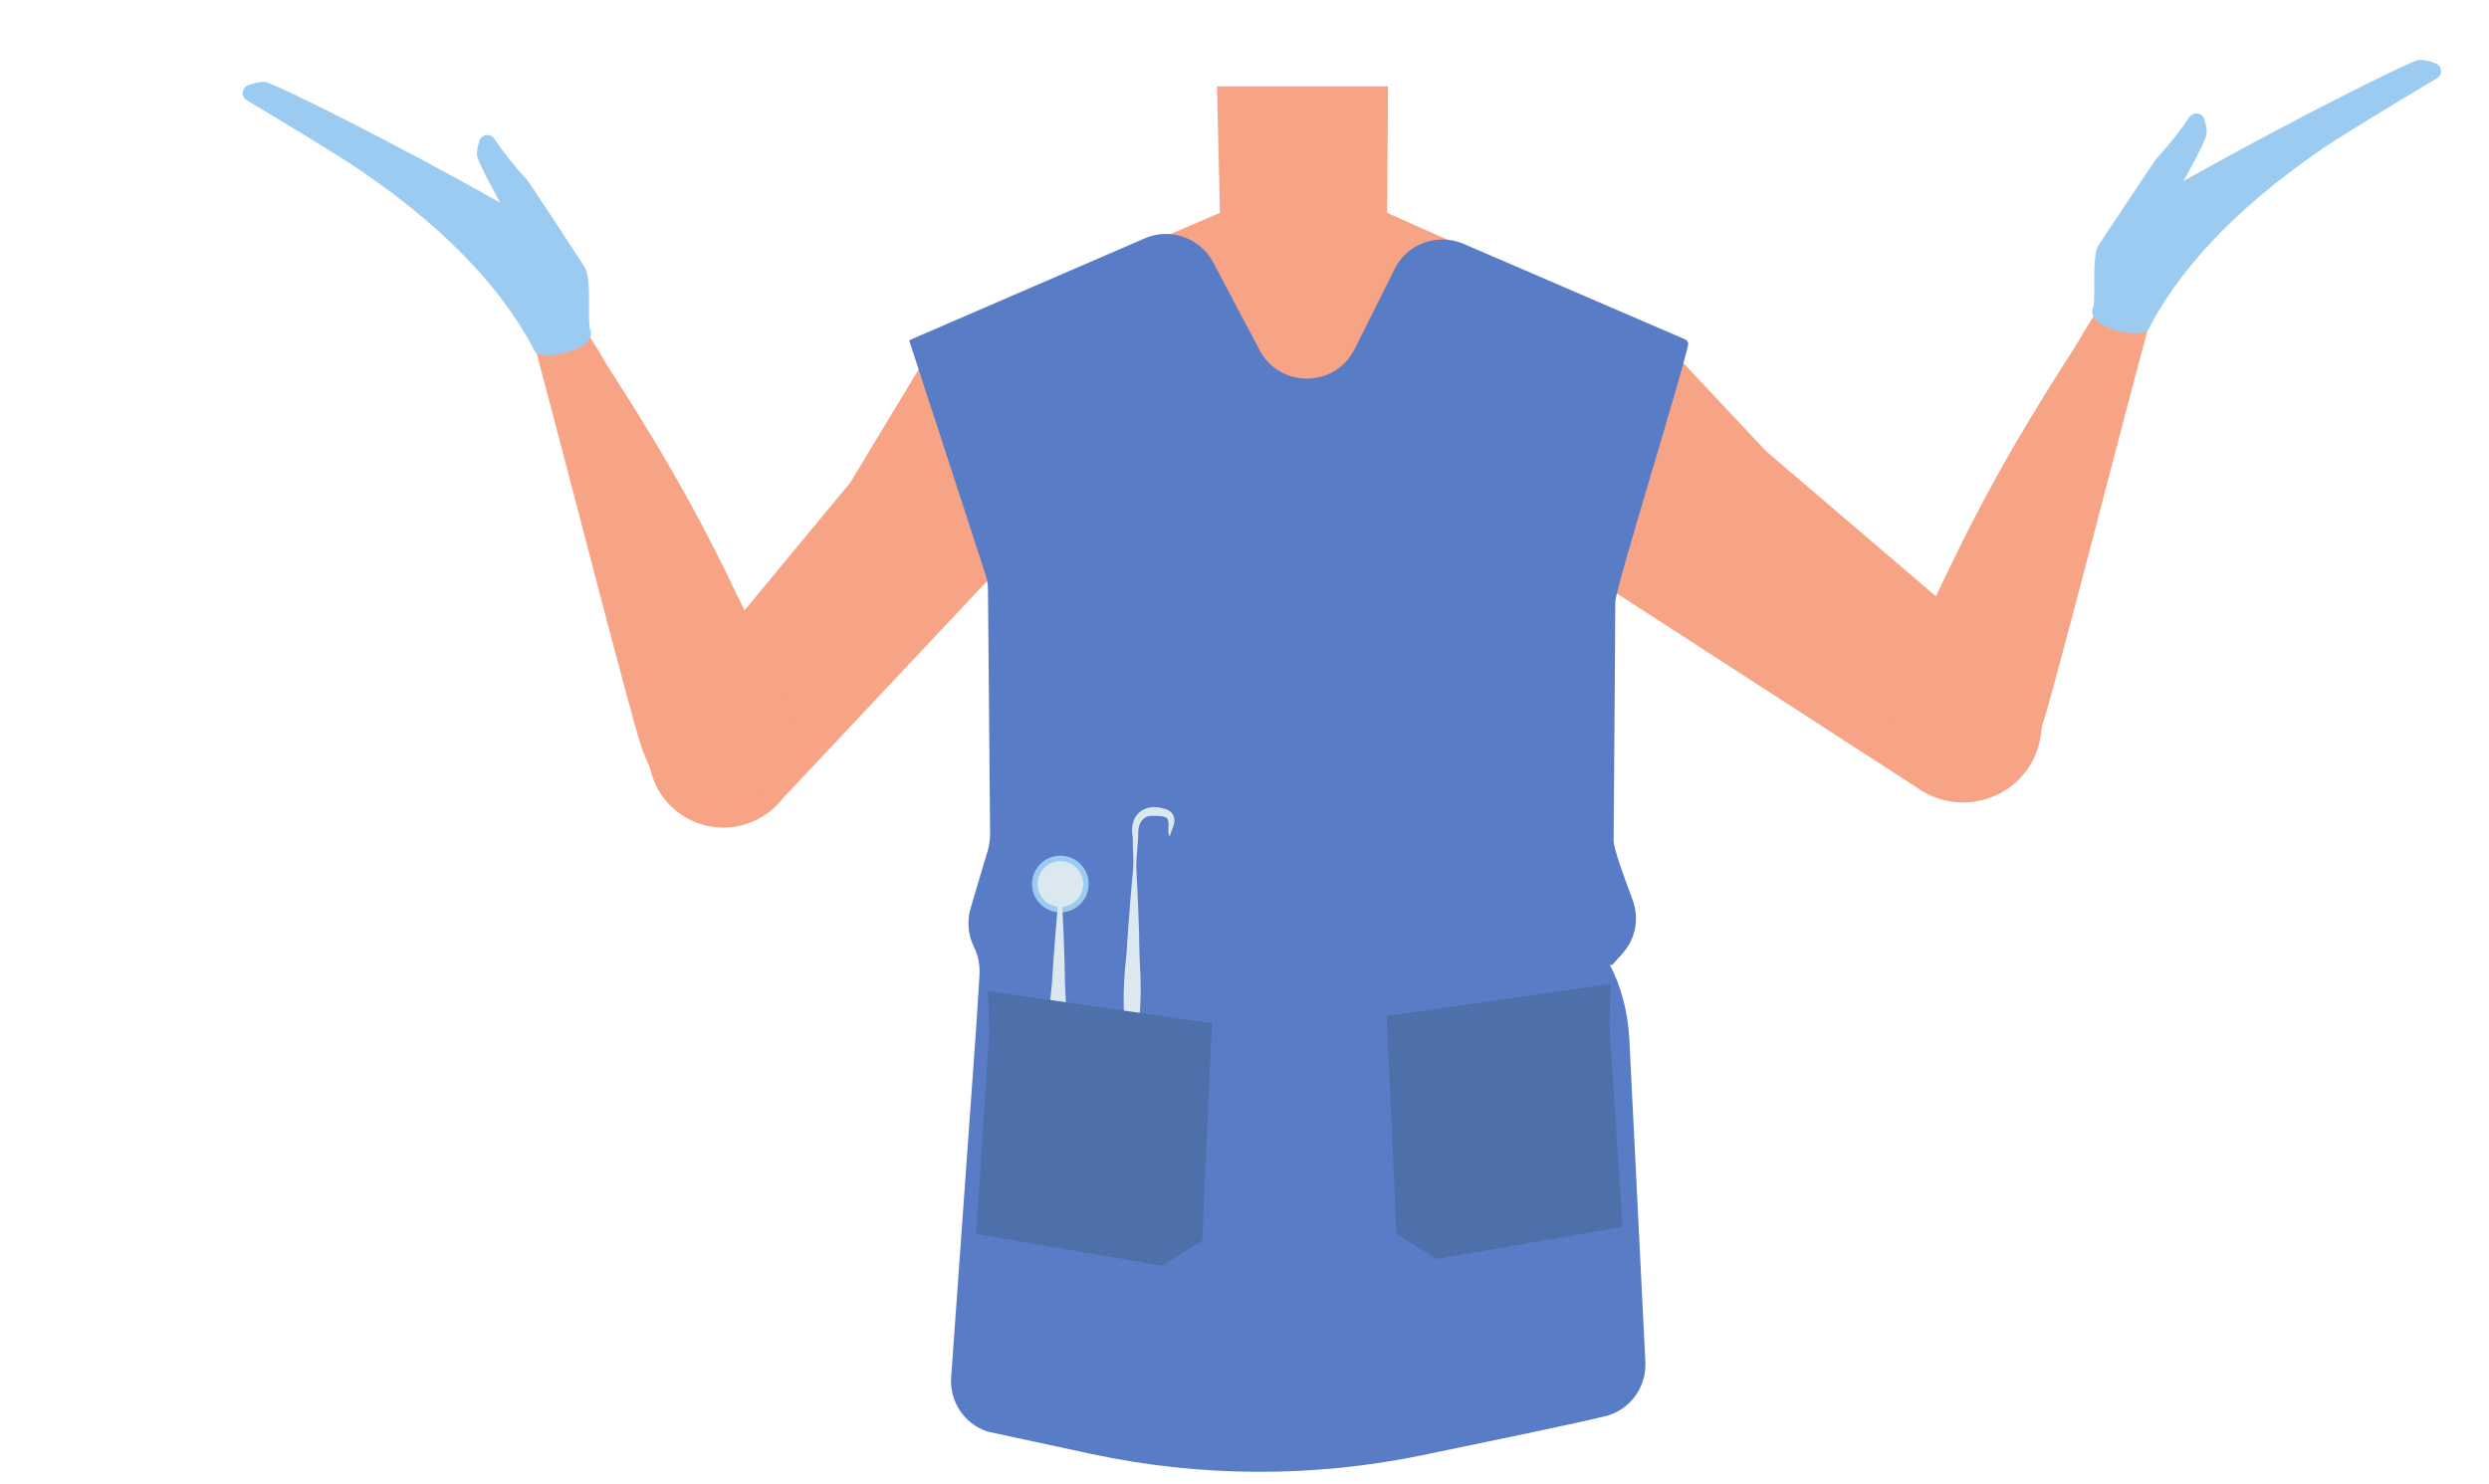 <?xml version="1.0" encoding="utf-8"?>
<!-- Generator: Adobe Illustrator 26.0.2, SVG Export Plug-In . SVG Version: 6.00 Build 0)  -->
<svg version="1.1" id="Layer_1" xmlns="http://www.w3.org/2000/svg" xmlns:xlink="http://www.w3.org/1999/xlink" x="0px" y="0px"
	 viewBox="0 0 588 350.8" style="enable-background:new 0 0 588 350.8;" xml:space="preserve">
<style type="text/css">
	.st0{fill:#F7A386;}
	.st1{fill:#9CCBF2;}
	.st2{fill:#587CC6;}
	.st3{fill:#4D6FAA;}
	.st4{fill:#DCE8EF;}
</style>
<path class="st0" d="M475.8,156.7l-58.6-50.1L393,80.8c-1.5-1.6-3.3-2.9-5.3-3.8l-60-26.7l0.2-29.9h-40.4l0.7,29.9l-65.5,28
	c-0.2,0.1-0.3,0.2-0.5,0.4L200.9,114l-43.6,52.7c-6.2,7.5-5.2,18.6,2.3,24.8c7.5,6.2,18.6,5.2,24.9-2.3c0.1-0.1,0.2-0.2,0.2-0.3
	l54.7-58.2l-9.8-29.9c-0.4-1.2,1.4-1.9,1.9-0.7l7.9,18.4l135.6,2.4l6.1-16.4c0.5-1.3,2.4-0.7,2.1,0.6l-8.1,30.7l77.6,50.2
	c8.2,6,19.7,4.4,25.9-3.7C484.5,174.3,483.3,163.1,475.8,156.7z"/>
<path class="st0" d="M463.3,186.7c10.6,3.5,15.8-6.2,19.1-15.1c2.3-6.4,18.7-70.5,23.4-87.8c2.7-9.8,4.3-15-1.3-17.1
	c-5.2-1.9-12.3,12.2-14.5,15.6c-20.9,32.4-27,46.7-41.4,77.1C440.4,176.7,459.6,185.5,463.3,186.7z"/>
<path class="st1" d="M509.5,37.4c2.8-3,5.4-6.3,7.7-9.7c1-1.4,3.1-1.1,3.6,0.6c0.3,1.1,0.6,2.3,0.5,3.3c-0.3,2.1-5.5,11.2-5.5,11.2
	l0,0C541,28.6,568.3,15,571.2,14.2c0.9-0.2,2.6,0.2,4.1,0.7c1.6,0.6,1.9,2.7,0.4,3.6c-6.9,4.1-22,13.2-27,16.6
	c-22,15.1-34.4,29.6-41.2,42.8c-1.2,2.3-15.1-0.2-13-5.3c0.7-1.8-0.5-12,1.3-14.7C502.9,47.2,509.2,37.7,509.5,37.4z"/>
<path class="st0" d="M170.7,191.8c-10.6,3.5-15.8-6.2-19.1-15.1c-2.3-6.4-18.7-70.4-23.4-87.8c-2.6-9.8-4.3-15,1.4-17.1
	c5.1-1.9,12.3,12.2,14.5,15.6c20.9,32.4,26.9,46.7,41.4,77.1C193.6,181.8,174.4,190.6,170.7,191.8z"/>
<path class="st1" d="M124.5,42.5c-2.8-3-5.4-6.3-7.7-9.7c-1-1.4-3.1-1.1-3.6,0.6c-0.3,1.1-0.6,2.3-0.5,3.3
	c0.3,2.1,5.5,11.2,5.5,11.2l0,0C93,33.7,65.7,20.1,62.8,19.4c-0.9-0.2-2.6,0.2-4.1,0.7c-1.6,0.6-1.9,2.7-0.4,3.6
	c6.9,4.1,22,13.2,26.9,16.6c22,15,34.4,29.6,41.2,42.8c1.2,2.3,15.1-0.2,13-5.3c-0.7-1.8,0.5-12-1.3-14.7
	C131.1,52.3,124.8,42.8,124.5,42.5z"/>
<path class="st2" d="M380.3,228l0.6,0l2.5-2.8c3.1-3.5,3.9-8.4,2.2-12.8c-2-5.3-4.4-11.9-4.4-13.8c0.2-24.1,0.4-54.4,0.4-56.4
	c0-3.1,15.5-52.7,17.2-60.7c0.1-0.5-0.2-1.1-0.7-1.3l-52.4-22.6c-6.1-2.6-13.3,0-16.2,5.9l-9.5,19c-4.6,9.2-17.6,9.3-22.4,0.3
	L286.6,62c-3.1-5.8-10.1-8.3-16.1-5.7l-55.7,24.1c0,0,0,0,0,0.1l18,55.2c0.4,1.2,0.6,2.5,0.6,3.8l0.5,57.6c0,1.3-0.2,2.5-0.5,3.7
	l-4.1,13.8c-0.9,3.1-0.6,6.4,0.8,9.2v0c1,2,1.4,4.2,1.3,6.4c-0.2,3.7-0.6,9.8-0.9,14.2l-5.8,81.1c-0.4,5.7,3.1,11,8.6,12.8l24.6,5.3
	c25.7,5.5,52.3,5.6,78,0.3c16.4-3.4,33.9-7,43.2-9.2c5.9-1.4,9.9-6.8,9.6-12.9l-3.8-76.5C384.5,238.8,382.9,232.9,380.3,228z"/>
<polygon class="st3" points="380.2,242.3 383.3,289.9 339.4,297.5 329.9,291.6 327.6,240.1 380.5,232.5 "/>
<circle class="st1" cx="250.5" cy="208.9" r="6.7"/>
<circle class="st4" cx="250.5" cy="208.9" r="5.4"/>
<g>
	<path class="st4" d="M250.7,208.9c0.4,7.9,0.8,15.8,0.9,23.7c0.3,5.9,0.6,11.8-0.5,17.7c-0.3,2-0.7,3.9-1.3,5.9c0,0-0.4,0-0.4,0
		c-2-7.8-1.8-15.8-0.9-23.7c0.5-7.9,1.1-15.7,1.9-23.6C250.3,208.9,250.7,208.9,250.7,208.9L250.7,208.9z"/>
</g>
<g>
	<path class="st4" d="M268.3,202.1c0.4,7.9,0.8,15.8,0.9,23.7c0.3,5.9,0.6,11.8-0.5,17.7c-0.3,2-0.7,3.9-1.3,5.9l-0.4,0
		c-2-7.8-1.8-15.8-0.9-23.7c0.5-7.9,1.1-15.7,1.9-23.6C267.9,202.1,268.3,202.1,268.3,202.1L268.3,202.1z"/>
</g>
<polygon class="st3" points="233.7,244 230.6,291.6 274.5,299.1 284,293.2 286.3,241.8 233.4,234.2 "/>
<g>
	<path class="st4" d="M267.9,207.4c-0.1-3-0.3-7-0.3-9.5c-1-5.1,2.5-8.3,7.5-6.8c2.2,0.6,2.8,2.4,2,4.4c-0.3,0.7-0.5,1.3-0.7,2
		l-0.2,0c-0.5-1.2,0.2-3-0.4-4c-0.3-0.6-1.9-0.7-3.1-0.7c-3-0.3-4,2.2-3.8,4.8c-0.2,3.2-0.5,6.5-0.7,9.7
		C268.1,207.4,267.9,207.4,267.9,207.4L267.9,207.4z"/>
</g>
</svg>

